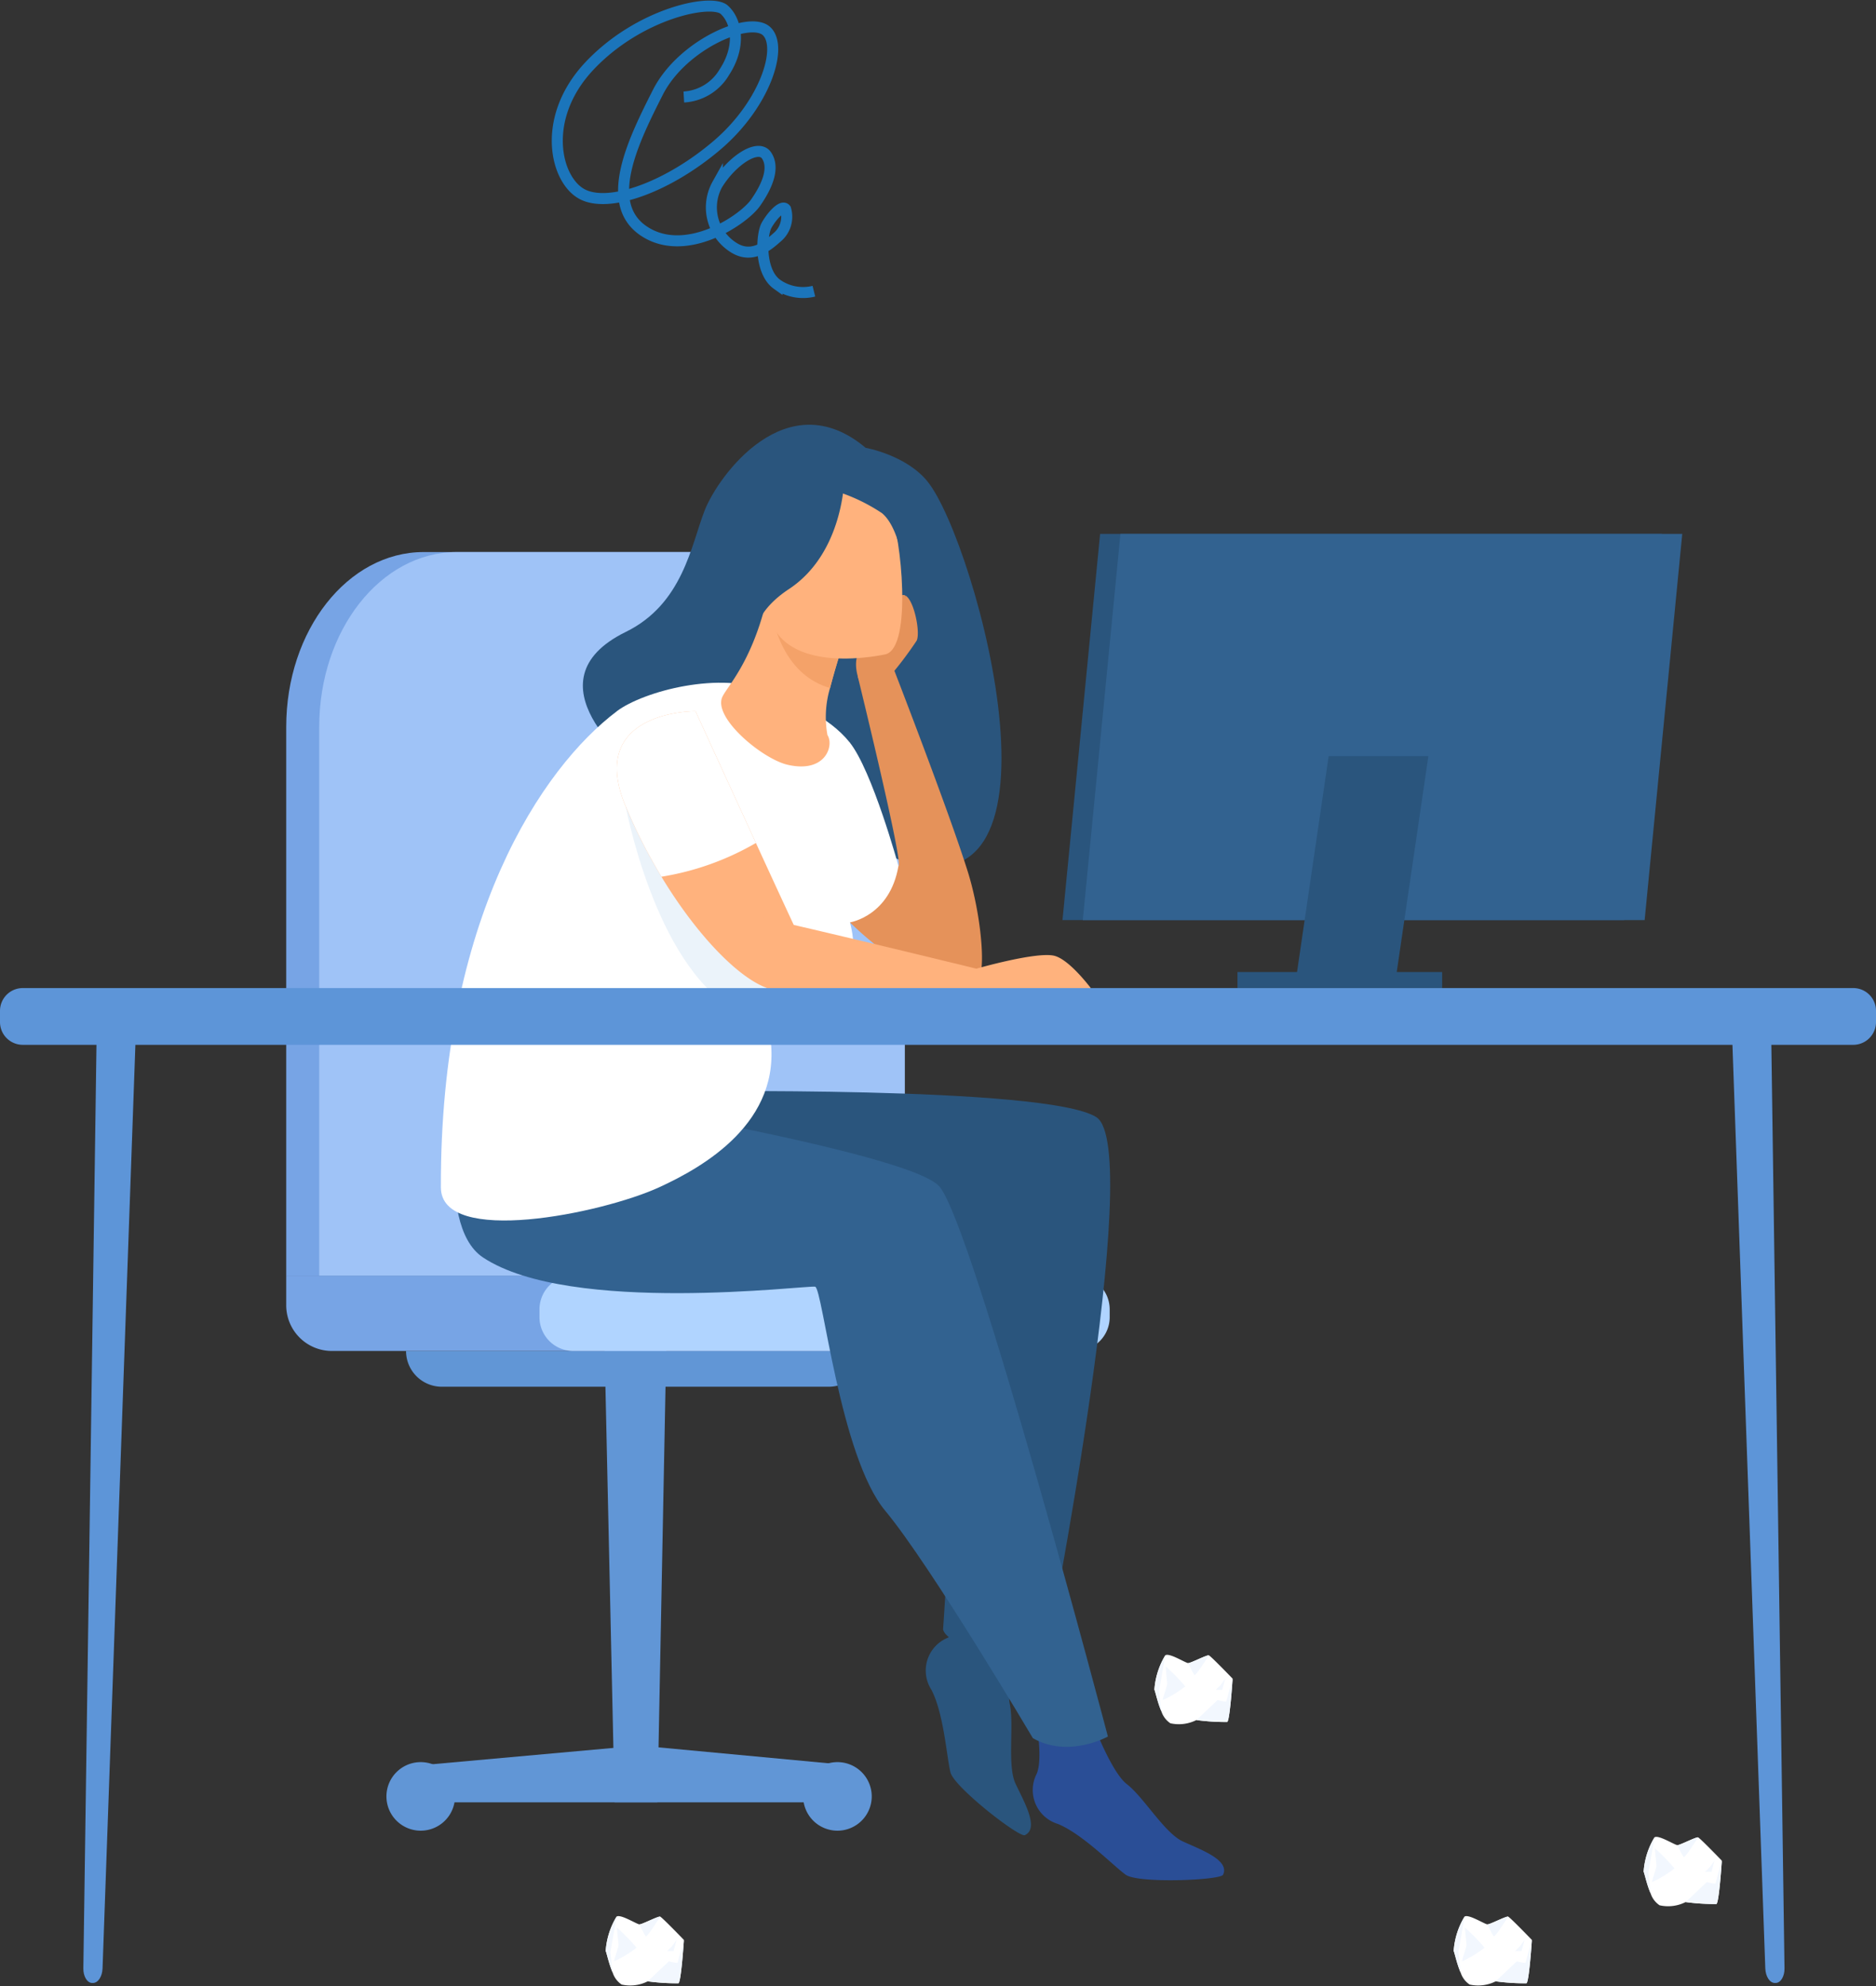 <svg xmlns="http://www.w3.org/2000/svg" xmlns:xlink="http://www.w3.org/1999/xlink" width="170.224" height="180.231" viewBox="0 0 170.224 180.231">
  <rect x="0" y="0" width="170.224" height="180.231" fill="#333333" stroke="none"/>
  <defs>
    <clipPath id="clip-path">
      <rect id="Rectangle_1889" data-name="Rectangle 1889" width="170.224" height="141.686" fill="none"/>
    </clipPath>
  </defs>
  <g id="Group_2591" data-name="Group 2591" transform="translate(-1211.43 -614.007)">
    <path id="Path_18181" data-name="Path 18181" d="M-11463.752-10479.336a4.57,4.57,0,0,0,3.674-2.25c1.518-2.312,1.156-4.608,0-5.664s-7.717.307-12.224,5.082-3.094,10.5-.575,11.7,7.82-.795,12.169-4.516,5.988-8.913,4.461-10.329-7.662,1.212-9.865,5.562-5.034,10.069-1.258,12.586,9.022-1,10.124-2.572,1.74-3.192,1-4.294-3.1.416-4.461,2.618a4.3,4.3,0,0,0,1.518,5.767c1.629,1,3-.157,3.888-.944a2.432,2.432,0,0,0,.786-2.571c-.314-.418-1.259.628-1.73,1.47s-.677,4.191.944,5.35a4.1,4.1,0,0,0,3.35.629" transform="translate(12737.231 11102.146)" fill="none" stroke="#1b75bb" stroke-width="1"/>
    <g id="Group_2305" data-name="Group 2305" transform="translate(1211.43 652.552)">
      <g id="Group_2304" data-name="Group 2304" transform="translate(0 0)" clip-path="url(#clip-path)">
        <path id="Path_18268" data-name="Path 18268" d="M47.59,120.349c.088.184.286,1.168.639,1.982h0a2.046,2.046,0,0,0,.808,1.069,3.532,3.532,0,0,0,2.366-.293,19.5,19.5,0,0,0,2.789.176c.247-.117.494-3.933.494-3.933s-1.977-2.055-2.154-2.114-1.624.7-1.871.7-1.7-.945-2.083-.708a6.932,6.932,0,0,0-.989,3.115" transform="translate(7.37 18.157)" fill="#fff"/>
        <path id="Path_18269" data-name="Path 18269" d="M50.248,117.937a7.275,7.275,0,0,0,.564,1.086c.124.088,1.307-1.79,1.307-1.79-.177-.059-1.625.7-1.871.7" transform="translate(7.785 18.162)" fill="#f2f7fe"/>
        <path id="Path_18270" data-name="Path 18270" d="M48.5,118.088a17.252,17.252,0,0,1,1.783,1.829,9.8,9.8,0,0,1-2.025,1.232c-.07-.039.412-1.311.388-1.526s-.147-1.536-.147-1.536" transform="translate(7.476 18.295)" fill="#f2f7fe"/>
        <path id="Path_18271" data-name="Path 18271" d="M47.59,120.344c.088.184.286,1.168.639,1.982h0l-.215-1.865.565-3.233a6.932,6.932,0,0,0-.989,3.115" transform="translate(7.37 18.162)" fill="#f2f7fe"/>
        <path id="Path_18272" data-name="Path 18272" d="M50.889,122.819a19.5,19.5,0,0,0,2.789.176c.247-.117.494-3.933.494-3.933s-.553,1.958-.565,2.055-.795-.117-.795-.117Z" transform="translate(7.884 18.446)" fill="#f2f7fe"/>
        <path id="Path_18273" data-name="Path 18273" d="M53.275,119.062l-.283,1.012H52.41l.432-.425Z" transform="translate(8.12 18.446)" fill="#f2f7fe"/>
        <path id="Path_18274" data-name="Path 18274" d="M114.212,120.349c.088.184.286,1.168.639,1.982h0a2.041,2.041,0,0,0,.808,1.069,3.531,3.531,0,0,0,2.366-.293,19.5,19.5,0,0,0,2.789.176c.247-.117.494-3.933.494-3.933s-1.977-2.055-2.154-2.114-1.624.7-1.871.7-1.7-.945-2.083-.708a6.931,6.931,0,0,0-.989,3.115" transform="translate(17.692 18.157)" fill="#fff"/>
        <path id="Path_18275" data-name="Path 18275" d="M116.869,117.937a7.184,7.184,0,0,0,.565,1.086c.124.088,1.306-1.79,1.306-1.79-.177-.059-1.624.7-1.871.7" transform="translate(18.106 18.162)" fill="#f2f7fe"/>
        <path id="Path_18276" data-name="Path 18276" d="M115.124,118.088a17.254,17.254,0,0,1,1.783,1.829,9.8,9.8,0,0,1-2.025,1.232c-.07-.039.412-1.311.388-1.526s-.147-1.536-.147-1.536" transform="translate(17.797 18.295)" fill="#f2f7fe"/>
        <path id="Path_18277" data-name="Path 18277" d="M114.212,120.344c.088.184.286,1.168.639,1.982h0l-.215-1.865.565-3.233a6.931,6.931,0,0,0-.989,3.115" transform="translate(17.692 18.162)" fill="#f2f7fe"/>
        <path id="Path_18278" data-name="Path 18278" d="M117.511,122.819a19.5,19.5,0,0,0,2.789.176c.247-.117.494-3.933.494-3.933s-.552,1.958-.565,2.055-.795-.117-.795-.117Z" transform="translate(18.205 18.446)" fill="#f2f7fe"/>
        <path id="Path_18279" data-name="Path 18279" d="M119.9,119.062l-.283,1.012h-.582l.432-.425Z" transform="translate(18.441 18.446)" fill="#f2f7fe"/>
        <path id="Path_18280" data-name="Path 18280" d="M129.135,114.121c.089.184.286,1.169.639,1.982h0a2.042,2.042,0,0,0,.81,1.069,3.529,3.529,0,0,0,2.365-.293,19.5,19.5,0,0,0,2.789.176c.247-.117.494-3.933.494-3.933s-1.977-2.055-2.154-2.112-1.624.7-1.871.7-1.7-.945-2.083-.708a6.932,6.932,0,0,0-.989,3.115" transform="translate(20.004 17.192)" fill="#fff"/>
        <path id="Path_18281" data-name="Path 18281" d="M131.793,111.71a7.186,7.186,0,0,0,.565,1.086c.124.088,1.306-1.79,1.306-1.79-.177-.059-1.624.7-1.871.7" transform="translate(20.418 17.197)" fill="#f2f7fe"/>
        <path id="Path_18282" data-name="Path 18282" d="M130.048,111.86a17.253,17.253,0,0,1,1.783,1.829,9.769,9.769,0,0,1-2.025,1.232c-.07-.038.412-1.311.388-1.526s-.147-1.536-.147-1.536" transform="translate(20.109 17.33)" fill="#f2f7fe"/>
        <path id="Path_18283" data-name="Path 18283" d="M129.135,114.116c.089.184.286,1.169.639,1.982h0l-.215-1.865.565-3.233a6.932,6.932,0,0,0-.989,3.115" transform="translate(20.004 17.197)" fill="#f2f7fe"/>
        <path id="Path_18284" data-name="Path 18284" d="M132.435,116.591a19.5,19.5,0,0,0,2.789.176c.247-.117.494-3.933.494-3.933s-.553,1.958-.565,2.055-.795-.117-.795-.117Z" transform="translate(20.518 17.481)" fill="#f2f7fe"/>
        <path id="Path_18285" data-name="Path 18285" d="M134.821,112.834l-.282,1.012h-.583l.433-.425Z" transform="translate(20.753 17.481)" fill="#f2f7fe"/>
        <path id="Path_18286" data-name="Path 18286" d="M90.7,99.819c.088.182.286,1.168.639,1.982h0a2.051,2.051,0,0,0,.81,1.069,3.534,3.534,0,0,0,2.365-.295,19.491,19.491,0,0,0,2.789.177c.247-.118.494-3.933.494-3.933s-1.977-2.055-2.154-2.114-1.624.7-1.871.7-1.694-.945-2.083-.708a6.927,6.927,0,0,0-.989,3.115" transform="translate(14.048 14.976)" fill="#fff"/>
        <path id="Path_18287" data-name="Path 18287" d="M93.353,97.407a7.186,7.186,0,0,0,.565,1.086c.124.089,1.306-1.79,1.306-1.79-.177-.059-1.624.7-1.871.7" transform="translate(14.463 14.981)" fill="#f2f7fe"/>
        <path id="Path_18288" data-name="Path 18288" d="M91.608,97.558a17.252,17.252,0,0,1,1.783,1.829,9.8,9.8,0,0,1-2.025,1.232c-.07-.039.412-1.311.388-1.526s-.147-1.536-.147-1.536" transform="translate(14.154 15.114)" fill="#f2f7fe"/>
        <path id="Path_18289" data-name="Path 18289" d="M90.7,99.814c.088.182.286,1.168.639,1.982h0l-.215-1.866.565-3.231a6.927,6.927,0,0,0-.989,3.115" transform="translate(14.048 14.981)" fill="#f2f7fe"/>
        <path id="Path_18290" data-name="Path 18290" d="M94,102.289a19.5,19.5,0,0,0,2.789.176c.247-.117.494-3.933.494-3.933s-.553,1.958-.565,2.055-.795-.117-.795-.117Z" transform="translate(14.562 15.265)" fill="#f2f7fe"/>
        <path id="Path_18291" data-name="Path 18291" d="M96.381,98.532,96.1,99.544h-.582l.432-.425Z" transform="translate(14.798 15.265)" fill="#f2f7fe"/>
        <path id="Path_18292" data-name="Path 18292" d="M134.454,43.626H83.476L86.889,8.579h50.978Z" transform="translate(12.932 1.329)" fill="#2a557d"/>
        <path id="Path_18293" data-name="Path 18293" d="M136.051,43.626H85.072L88.486,8.579h50.978Z" transform="translate(13.18 1.329)" fill="#326290"/>
        <path id="Path_18294" data-name="Path 18294" d="M110.873,46.24h-9.047l2.959-20.2h9.047Z" transform="translate(15.775 4.035)" fill="#2a557d"/>
        <rect id="Rectangle_1888" data-name="Rectangle 1888" width="18.572" height="1.455" transform="translate(112.286 49.669)" fill="#2a557d"/>
        <path id="Path_18295" data-name="Path 18295" d="M71.36,108.943H33.542v-3.416l19.275-1.738,18.543,1.738Z" transform="translate(5.196 16.079)" fill="#6196d6"/>
        <path id="Path_18296" data-name="Path 18296" d="M30.36,108.2a3.111,3.111,0,1,1,3.111,3.111A3.111,3.111,0,0,1,30.36,108.2" transform="translate(4.704 16.282)" fill="#6196d6"/>
        <path id="Path_18297" data-name="Path 18297" d="M63.1,108.2a3.111,3.111,0,1,1,3.111,3.111A3.111,3.111,0,0,1,63.1,108.2" transform="translate(9.777 16.282)" fill="#6196d6"/>
        <path id="Path_18298" data-name="Path 18298" d="M70.258,76.028H35.15A3.246,3.246,0,0,1,31.9,72.781H73.5a3.246,3.246,0,0,1-3.246,3.247" transform="translate(4.943 11.276)" fill="#6196d6"/>
        <path id="Path_18299" data-name="Path 18299" d="M52.322,114.889H48.433L47.342,65.407h5.941Z" transform="translate(7.334 10.133)" fill="#6196d6"/>
        <path id="Path_18300" data-name="Path 18300" d="M22.487,75.665V25.87c0-8.762,5.583-15.865,12.469-15.865h28.2c6.886,0,12.469,7.1,12.469,15.865V75.665Z" transform="translate(3.484 1.55)" fill="#77a4e5"/>
        <path id="Path_18301" data-name="Path 18301" d="M86.918,73.7H26.632a4.145,4.145,0,0,1-4.145-4.146v-2.7H86.918Z" transform="translate(3.484 10.358)" fill="#77a4e5"/>
        <path id="Path_18302" data-name="Path 18302" d="M91.059,73.7H45.45a3.066,3.066,0,0,1-3.065-3.065v-.711a3.066,3.066,0,0,1,3.065-3.065H91.059a3.066,3.066,0,0,1,3.065,3.065v.711A3.065,3.065,0,0,1,91.059,73.7" transform="translate(6.567 10.358)" fill="#b0d4ff"/>
        <path id="Path_18303" data-name="Path 18303" d="M25.08,75.665V25.87c0-8.762,5.583-15.865,12.469-15.865h28.2c6.886,0,12.469,7.1,12.469,15.865V75.665Z" transform="translate(3.886 1.55)" fill="#9fc3f7"/>
        <path id="Path_18304" data-name="Path 18304" d="M81.865,94.969s-1.918,5.136-1.511,7.042-.251,5.6.529,7.251,2.174,4.053.836,4.66c-.507.231-6.409-4.347-6.747-5.7s-.6-5.337-1.731-7.5a3.215,3.215,0,0,1,1.451-4.7c1.633-.8,3.908-5.152,3.908-5.152Z" transform="translate(11.27 14.078)" fill="#2a557d"/>
        <path id="Path_18305" data-name="Path 18305" d="M77.055,5.135c-1.96-2.4-5.6-3.04-5.6-3.04C64.283-3.929,58.072,4.64,56.844,7.783s-1.974,8.482-7.156,11.02c-9.2,4.508.791,12.209.791,12.209,4.175-9.214,23.641,7.221,22.747,7.952,18.195,8.045,8.285-28.382,3.827-33.829" transform="translate(7.094 0)" fill="#2a557d"/>
        <path id="Path_18306" data-name="Path 18306" d="M58.651,29.861A63.98,63.98,0,0,0,66.782,41c2.506,2.668,5.393,5.047,8.362,6.083a8.6,8.6,0,0,0,4.367.439c.926-.161.523-5.63-.763-9.787-1.7-5.476-6.982-19.082-6.982-19.082l-3.024,1.29s4.195,17.136,3.695,17.208L68,25.925Z" transform="translate(9.087 2.89)" fill="#e5925a"/>
        <path id="Path_18307" data-name="Path 18307" d="M53.239,52.4s33.7-.537,38.2,2.324-4.495,48.53-4.495,48.53-8.717.278-9.41-2.029c0,0,1.568-21.4.2-25.1s-.527-8.819-.527-8.819-17.049,2.6-22.463,1.32-1.5-16.229-1.5-16.229" transform="translate(8.036 8.112)" fill="#2a557d"/>
        <path id="Path_18308" data-name="Path 18308" d="M86.288,101.458s1.848,5.163,3.389,6.354,3.421,4.44,5.083,5.2,4.274,1.694,3.646,3.021c-.239.5-7.7.813-8.832,0s-3.9-3.689-6.162-4.613a3.215,3.215,0,0,1-1.926-4.53c.735-1.662-.338-6.458-.338-6.458Z" transform="translate(12.572 15.559)" fill="#2a4e96"/>
        <path id="Path_18309" data-name="Path 18309" d="M36.635,51.358s40,6.259,43.076,9.818S95,111.092,95,111.092s-3.562,2-6.808.149c0,0-9.291-15.712-13.4-20.641s-5.679-20.178-6.356-20.332-22.2,2.6-30.129-2.647c-4.673-3.093-1.673-16.262-1.673-16.262" transform="translate(5.529 7.957)" fill="#326290"/>
        <path id="Path_18310" data-name="Path 18310" d="M50.61,22.853c2.36-1.777,9.463-3.738,13.906-1.739,2.1.946,5.3,2.187,7.206,4.561,2.062,2.56,4.436,11.225,4.436,11.225-.777,4.562-4.4,5.121-4.4,5.121,2.125,8.033-7.884,5.934-7.237,10.389,1.128,7.773-6.143,11.854-10.106,13.666-5.187,2.371-19.762,5.359-19.777,0-.072-24.413,9.19-38.113,15.976-43.222" transform="translate(5.366 3.141)" fill="#fff"/>
        <path id="Path_18311" data-name="Path 18311" d="M49.166,30.006s2.627,14.187,9.748,18.352h6.7l-7.074-8.84Z" transform="translate(7.617 4.649)" fill="#ebf3fa"/>
        <path id="Path_18312" data-name="Path 18312" d="M70.2,20.9a34.359,34.359,0,0,0,2.557-3.377c.382-.785-.331-4.167-1.22-4.145-.559.014-1.248,2.063-1.859,2.808s-3.274,1.8-2.148,4.934c.127.352,2.67-.219,2.67-.219" transform="translate(10.419 2.073)" fill="#e5925a"/>
        <path id="Path_18313" data-name="Path 18313" d="M66.3,25.981c.614.922-.135,3.5-3.615,2.7-2.284-.528-6.737-4.233-5.933-6.125.382-.9,2.572-3.009,3.949-8.494l.4.189,6.7,3.195s-.726,2.179-1.263,4.27a9.2,9.2,0,0,0-.236,4.266" transform="translate(8.778 2.178)" fill="#ffb27d"/>
        <path id="Path_18314" data-name="Path 18314" d="M67.208,17.42s-.728,2.179-1.263,4.27c-3.921-1.117-5.091-5.25-5.437-7.464Z" transform="translate(9.374 2.204)" fill="#f4a269"/>
        <path id="Path_18315" data-name="Path 18315" d="M71.229,20.108s-9.392,2.179-10.659-3.691-3.332-9.541,2.611-11.18,7.595.348,8.493,2.2,1.965,11.949-.446,12.667" transform="translate(9.167 0.717)" fill="#ffb27d"/>
        <path id="Path_18316" data-name="Path 18316" d="M67.685,4.328s-.059,6.755-5.033,10.033c-2.91,1.918-3.048,3.882-3.048,3.882a56.05,56.05,0,0,1-2-10.128s7.427-6.648,10.078-3.787" transform="translate(8.925 0.56)" fill="#2a557d"/>
        <path id="Path_18317" data-name="Path 18317" d="M65.821,5.523a16.273,16.273,0,0,1,4.011,1.945c1.828,1.514,2.305,6.435,2.087,7.661,0,0,.5-8.553-2.256-10.733-2.92-2.311-3.842,1.127-3.842,1.127" transform="translate(10.197 0.557)" fill="#2a557d"/>
        <path id="Path_18318" data-name="Path 18318" d="M49.273,31.168a49.084,49.084,0,0,0,3.235,6.364c4.482,7.41,9.962,11.886,11.942,9.8.547-.577,1.929-1.416.485-4.518-1.117-2.4-2.5-5.394-3.854-8.344C58.286,28.387,55.6,22.506,55.6,22.506c-.853,0-9.832.313-6.331,8.662" transform="translate(7.509 3.487)" fill="#ffb27d"/>
        <path id="Path_18319" data-name="Path 18319" d="M57.5,38.242c.307-.184,17.2,3.92,22.438,5.2l1.528.374v1.971s-17.484.821-20.215-.433a19.893,19.893,0,0,1-5.338-4.174Z" transform="translate(8.662 5.924)" fill="#ffb27d"/>
        <path id="Path_18320" data-name="Path 18320" d="M49.273,31.168a49.084,49.084,0,0,0,3.235,6.364,24.92,24.92,0,0,0,8.573-3.063C58.286,28.387,55.6,22.506,55.6,22.506c-.853,0-9.832.313-6.331,8.662" transform="translate(7.509 3.487)" fill="#fff"/>
        <path id="Path_18321" data-name="Path 18321" d="M76.712,42.907s5.566-1.6,7.115-1.157c1.093.312,2.488,1.929,3.215,2.854a.409.409,0,0,1-.327.662,8.527,8.527,0,0,1-3.226-.485c-.744-.392-1.851.47-3.085.475-.947,0-2.165,0-2.165,0Z" transform="translate(11.885 6.456)" fill="#ffb27d"/>
        <path id="Path_18322" data-name="Path 18322" d="M7.425,134.165H7.349c-.452,0-.814-.6-.8-1.329L7.763,47.457l3.588-.677L8.291,132.842c-.027.743-.407,1.324-.866,1.324" transform="translate(1.014 7.247)" fill="#5d95d8"/>
        <path id="Path_18323" data-name="Path 18323" d="M139.969,134.165h.076c.452,0,.814-.6.8-1.329L139.63,47.457l-3.588-.677,3.061,86.062c.027.743.407,1.324.866,1.324" transform="translate(21.076 7.247)" fill="#5d95d8"/>
        <path id="Path_18324" data-name="Path 18324" d="M168.16,49.417H2.065A2.066,2.066,0,0,1,0,47.352V46.331a2.066,2.066,0,0,1,2.066-2.065H168.16a2.064,2.064,0,0,1,2.064,2.065v1.021a2.064,2.064,0,0,1-2.064,2.065" transform="translate(0 6.858)" fill="#5d95d8"/>
      </g>
    </g>
  </g>
</svg>

